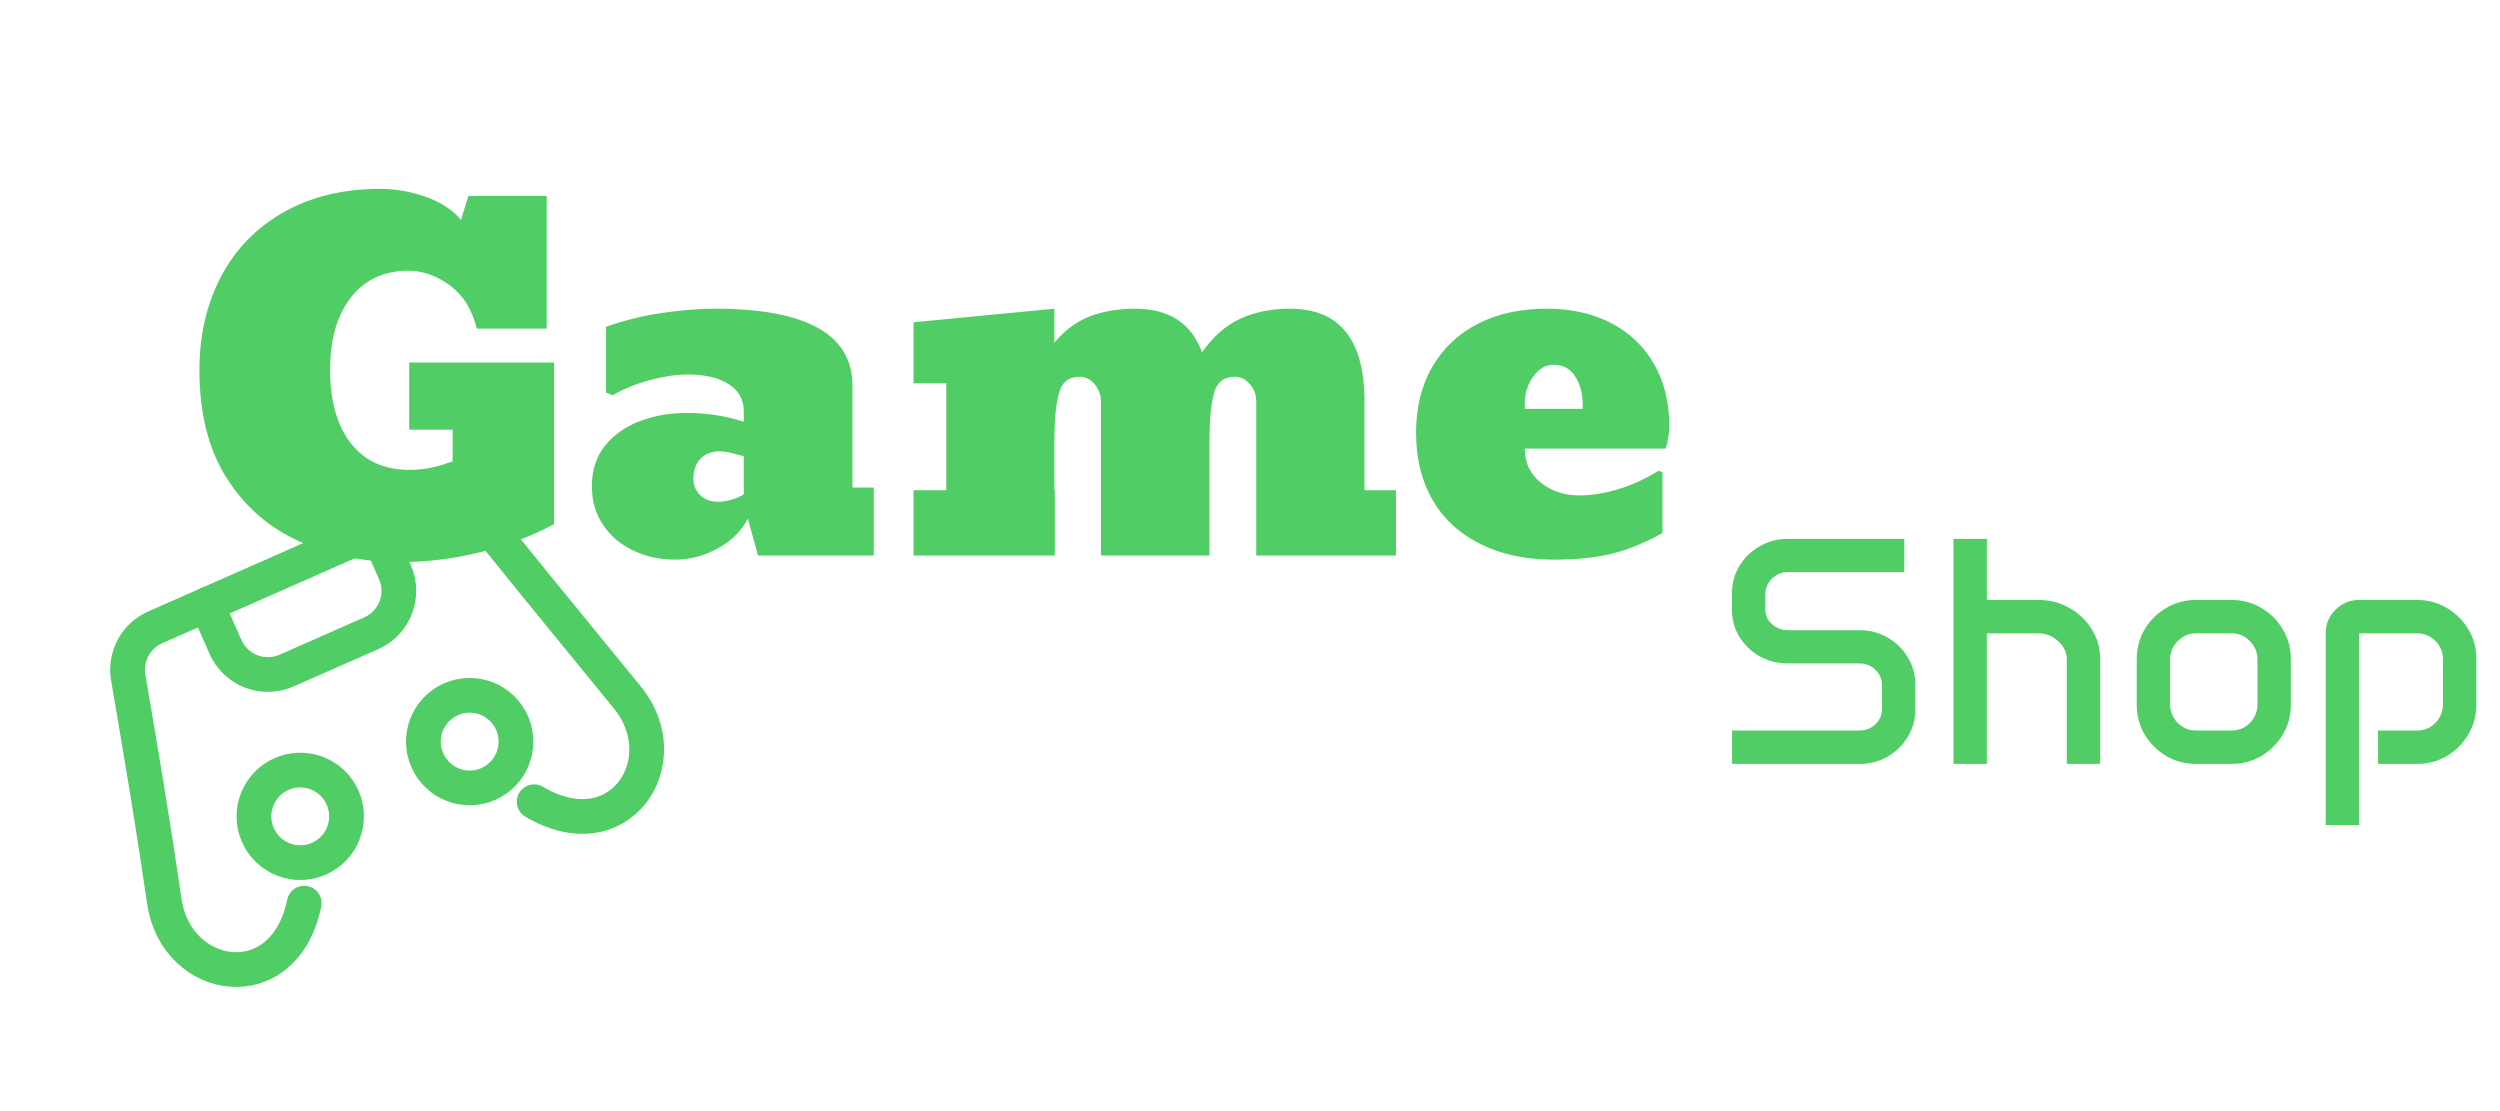 <svg width="108" height="48" viewBox="0 0 108 48" fill="none" xmlns="http://www.w3.org/2000/svg">
<path d="M23.075 34.635C26.775 36.828 29.344 32.869 27.098 30.128C23.724 26.01 21.862 23.711 20.885 22.494C20.605 22.145 20.218 21.898 19.784 21.791C19.35 21.685 18.893 21.725 18.484 21.905L6.703 27.102C5.863 27.472 5.384 28.367 5.539 29.271C6.121 32.674 6.624 35.664 7.101 38.949C7.612 42.456 12.268 43.228 13.142 39.017" stroke="#50CD64" stroke-width="1.5" stroke-linecap="round" stroke-linejoin="round"/>
<path d="M16.253 22.889L17.061 24.719C17.275 25.204 17.287 25.754 17.095 26.249C16.904 26.744 16.523 27.142 16.038 27.356L12.378 28.97C11.893 29.184 11.342 29.197 10.848 29.005C10.353 28.813 9.955 28.433 9.741 27.948L8.934 26.118M13.777 37.097C14.263 36.883 14.643 36.485 14.835 35.99C15.027 35.495 15.014 34.945 14.8 34.46C14.586 33.974 14.188 33.594 13.693 33.402C13.199 33.211 12.648 33.223 12.163 33.437C11.678 33.651 11.297 34.049 11.105 34.544C10.914 35.038 10.926 35.589 11.14 36.074C11.354 36.559 11.752 36.94 12.247 37.132C12.742 37.324 13.292 37.311 13.777 37.097ZM21.097 33.868C21.582 33.654 21.962 33.256 22.154 32.761C22.346 32.267 22.334 31.716 22.119 31.231C21.905 30.745 21.507 30.365 21.013 30.173C20.518 29.982 19.968 29.994 19.482 30.208C18.997 30.422 18.617 30.82 18.425 31.315C18.233 31.809 18.246 32.36 18.46 32.845C18.674 33.331 19.072 33.711 19.567 33.903C20.061 34.094 20.611 34.082 21.097 33.868Z" stroke="#50CD64" stroke-width="1.5" stroke-linecap="round" stroke-linejoin="round"/>
<path d="M17.297 24.283C15.702 24.283 14.253 23.987 12.951 23.395C11.636 22.809 10.585 21.897 9.797 20.66C9.009 19.423 8.615 17.864 8.615 15.982C8.615 14.485 8.924 13.144 9.543 11.959C10.162 10.774 11.06 9.846 12.238 9.176C13.423 8.499 14.816 8.16 16.418 8.16C17.095 8.16 17.753 8.274 18.391 8.502C19.035 8.73 19.543 9.062 19.914 9.498L20.236 8.463H23.615V14.195H20.598C20.396 13.375 20.009 12.753 19.436 12.33C18.863 11.907 18.264 11.695 17.639 11.695C16.597 11.695 15.773 12.076 15.168 12.838C14.562 13.6 14.26 14.648 14.26 15.982C14.26 17.33 14.559 18.388 15.158 19.156C15.757 19.918 16.604 20.299 17.697 20.299C17.958 20.299 18.238 20.273 18.537 20.221C18.759 20.182 18.967 20.13 19.162 20.064C19.357 19.993 19.488 19.951 19.553 19.938V18.561H17.678V15.66H23.938V22.643C22.935 23.176 21.861 23.583 20.715 23.863C19.569 24.143 18.43 24.283 17.297 24.283ZM29.172 24.176C28.508 24.176 27.906 24.046 27.365 23.785C26.818 23.531 26.382 23.163 26.057 22.682C25.731 22.2 25.568 21.64 25.568 21.002C25.568 20.312 25.76 19.726 26.145 19.244C26.529 18.775 27.03 18.424 27.648 18.189C28.273 17.955 28.947 17.838 29.67 17.838C30.523 17.838 31.343 17.965 32.131 18.219V17.779C32.131 17.259 31.91 16.861 31.467 16.588C31.031 16.314 30.438 16.178 29.689 16.178C29.37 16.178 29.012 16.217 28.615 16.295C28.218 16.373 27.831 16.48 27.453 16.617C27.076 16.754 26.747 16.907 26.467 17.076L26.184 16.959V14.117C26.971 13.837 27.775 13.639 28.596 13.521C29.416 13.398 30.181 13.336 30.891 13.336C34.849 13.336 36.828 14.449 36.828 16.676V21.061H37.746V24H32.746L32.307 22.398C32.027 22.945 31.59 23.378 30.998 23.697C30.406 24.016 29.797 24.176 29.172 24.176ZM31.008 21.676C31.223 21.676 31.441 21.64 31.662 21.568C31.89 21.497 32.046 21.422 32.131 21.344V19.703C32.033 19.69 31.877 19.651 31.662 19.586C31.441 19.527 31.249 19.498 31.086 19.498C30.741 19.498 30.464 19.605 30.256 19.82C30.054 20.035 29.953 20.322 29.953 20.68C29.953 20.947 30.047 21.181 30.236 21.383C30.432 21.578 30.689 21.676 31.008 21.676ZM58.947 17.359V21.178H60.305V24H54.27V17.34C54.27 17.06 54.178 16.812 53.996 16.598C53.814 16.383 53.596 16.275 53.342 16.275C52.867 16.275 52.567 16.513 52.443 16.988C52.313 17.477 52.248 18.16 52.248 19.039V24H47.56V17.34C47.56 17.06 47.469 16.812 47.287 16.598C47.111 16.383 46.897 16.275 46.643 16.275C46.167 16.275 45.868 16.513 45.744 16.988C45.614 17.477 45.549 18.16 45.549 19.039V21.178H45.568V24H39.465V21.178H40.881V16.559H39.465V13.922L45.549 13.336V14.801C45.998 14.267 46.509 13.889 47.082 13.668C47.655 13.447 48.303 13.336 49.025 13.336C50.503 13.336 51.47 13.964 51.926 15.221C52.408 14.537 52.961 14.052 53.586 13.766C54.211 13.479 54.924 13.336 55.725 13.336C57.873 13.336 58.947 14.677 58.947 17.359ZM67.111 24.176C65.9 24.176 64.849 23.951 63.957 23.502C63.059 23.059 62.368 22.424 61.887 21.598C61.411 20.771 61.174 19.804 61.174 18.697C61.174 17.604 61.408 16.653 61.877 15.846C62.339 15.045 62.993 14.426 63.84 13.99C64.686 13.554 65.679 13.336 66.818 13.336C67.867 13.336 68.791 13.541 69.592 13.951C70.393 14.368 71.011 14.957 71.447 15.719C71.89 16.48 72.111 17.369 72.111 18.385C72.111 18.736 72.059 19.068 71.955 19.381H65.871C65.871 19.993 66.102 20.484 66.564 20.855C67.027 21.22 67.583 21.402 68.234 21.402C68.729 21.402 69.273 21.318 69.865 21.148C70.458 20.973 71.053 20.703 71.652 20.338L71.818 20.396V23.023C71.148 23.408 70.458 23.697 69.748 23.893C69.045 24.081 68.166 24.176 67.111 24.176ZM65.871 17.379V17.662H68.371V17.457C68.371 16.995 68.264 16.598 68.049 16.266C67.841 15.927 67.528 15.758 67.111 15.758C66.766 15.758 66.473 15.93 66.232 16.275C65.992 16.614 65.871 16.982 65.871 17.379Z" fill="#50CD64"/>
<path d="M74.82 25.631C74.82 25.198 74.927 24.804 75.142 24.448C75.36 24.093 75.652 23.81 76.017 23.601C76.386 23.386 76.791 23.279 77.233 23.279H82.265V24.715H77.233C76.969 24.715 76.741 24.808 76.55 24.995C76.358 25.182 76.263 25.408 76.263 25.672V26.342C76.263 26.583 76.358 26.791 76.55 26.964C76.741 27.137 76.969 27.224 77.233 27.224H80.33C80.777 27.224 81.182 27.331 81.547 27.545C81.912 27.755 82.201 28.039 82.415 28.399C82.634 28.755 82.743 29.149 82.743 29.582V30.642C82.743 31.075 82.634 31.471 82.415 31.831C82.201 32.187 81.912 32.471 81.547 32.685C81.182 32.895 80.777 33 80.33 33H74.827V31.558H80.33C80.599 31.558 80.827 31.469 81.014 31.291C81.205 31.109 81.301 30.89 81.301 30.635V29.589C81.301 29.334 81.205 29.115 81.014 28.933C80.827 28.75 80.599 28.659 80.33 28.659H77.233C76.791 28.659 76.386 28.557 76.017 28.352C75.652 28.142 75.36 27.862 75.142 27.511C74.927 27.16 74.82 26.773 74.82 26.349V25.631ZM84.391 23.279H85.833V25.918H88.061C88.554 25.918 89 26.034 89.401 26.267C89.807 26.494 90.128 26.802 90.365 27.189C90.607 27.572 90.728 27.998 90.728 28.468V33H89.285V28.488C89.285 28.188 89.162 27.925 88.916 27.702C88.674 27.474 88.39 27.36 88.061 27.36H85.833V33H84.391V23.279ZM92.307 28.475C92.307 28.005 92.421 27.577 92.648 27.189C92.881 26.802 93.191 26.494 93.578 26.267C93.966 26.034 94.394 25.918 94.863 25.918H96.408C96.878 25.918 97.306 26.034 97.693 26.267C98.081 26.494 98.388 26.802 98.616 27.189C98.849 27.577 98.965 28.005 98.965 28.475V30.443C98.965 30.913 98.849 31.341 98.616 31.729C98.388 32.116 98.081 32.426 97.693 32.658C97.306 32.886 96.878 33 96.408 33H94.863C94.394 33 93.966 32.886 93.578 32.658C93.191 32.426 92.881 32.116 92.648 31.729C92.421 31.341 92.307 30.913 92.307 30.443V28.475ZM93.749 30.43C93.749 30.74 93.858 31.006 94.077 31.23C94.296 31.448 94.558 31.558 94.863 31.558H96.408C96.718 31.558 96.98 31.448 97.194 31.23C97.413 31.006 97.522 30.74 97.522 30.43V28.488C97.522 28.178 97.413 27.914 97.194 27.695C96.98 27.472 96.718 27.36 96.408 27.36H94.863C94.558 27.36 94.296 27.472 94.077 27.695C93.858 27.914 93.749 28.178 93.749 28.488V30.43ZM100.469 27.36C100.469 26.964 100.61 26.624 100.893 26.342C101.175 26.059 101.515 25.918 101.911 25.918H104.42C104.889 25.918 105.318 26.034 105.705 26.267C106.092 26.494 106.4 26.8 106.628 27.183C106.86 27.565 106.977 27.991 106.977 28.461V30.443C106.977 30.913 106.86 31.341 106.628 31.729C106.4 32.116 106.092 32.426 105.705 32.658C105.318 32.886 104.889 33 104.42 33H102.731V31.558H104.42C104.73 31.558 104.992 31.448 105.206 31.23C105.425 31.006 105.534 30.74 105.534 30.43V28.475C105.534 28.165 105.425 27.903 105.206 27.689C104.992 27.47 104.73 27.36 104.42 27.36H101.911V35.639H100.469V27.36Z" fill="#50CD64"/>
</svg>
